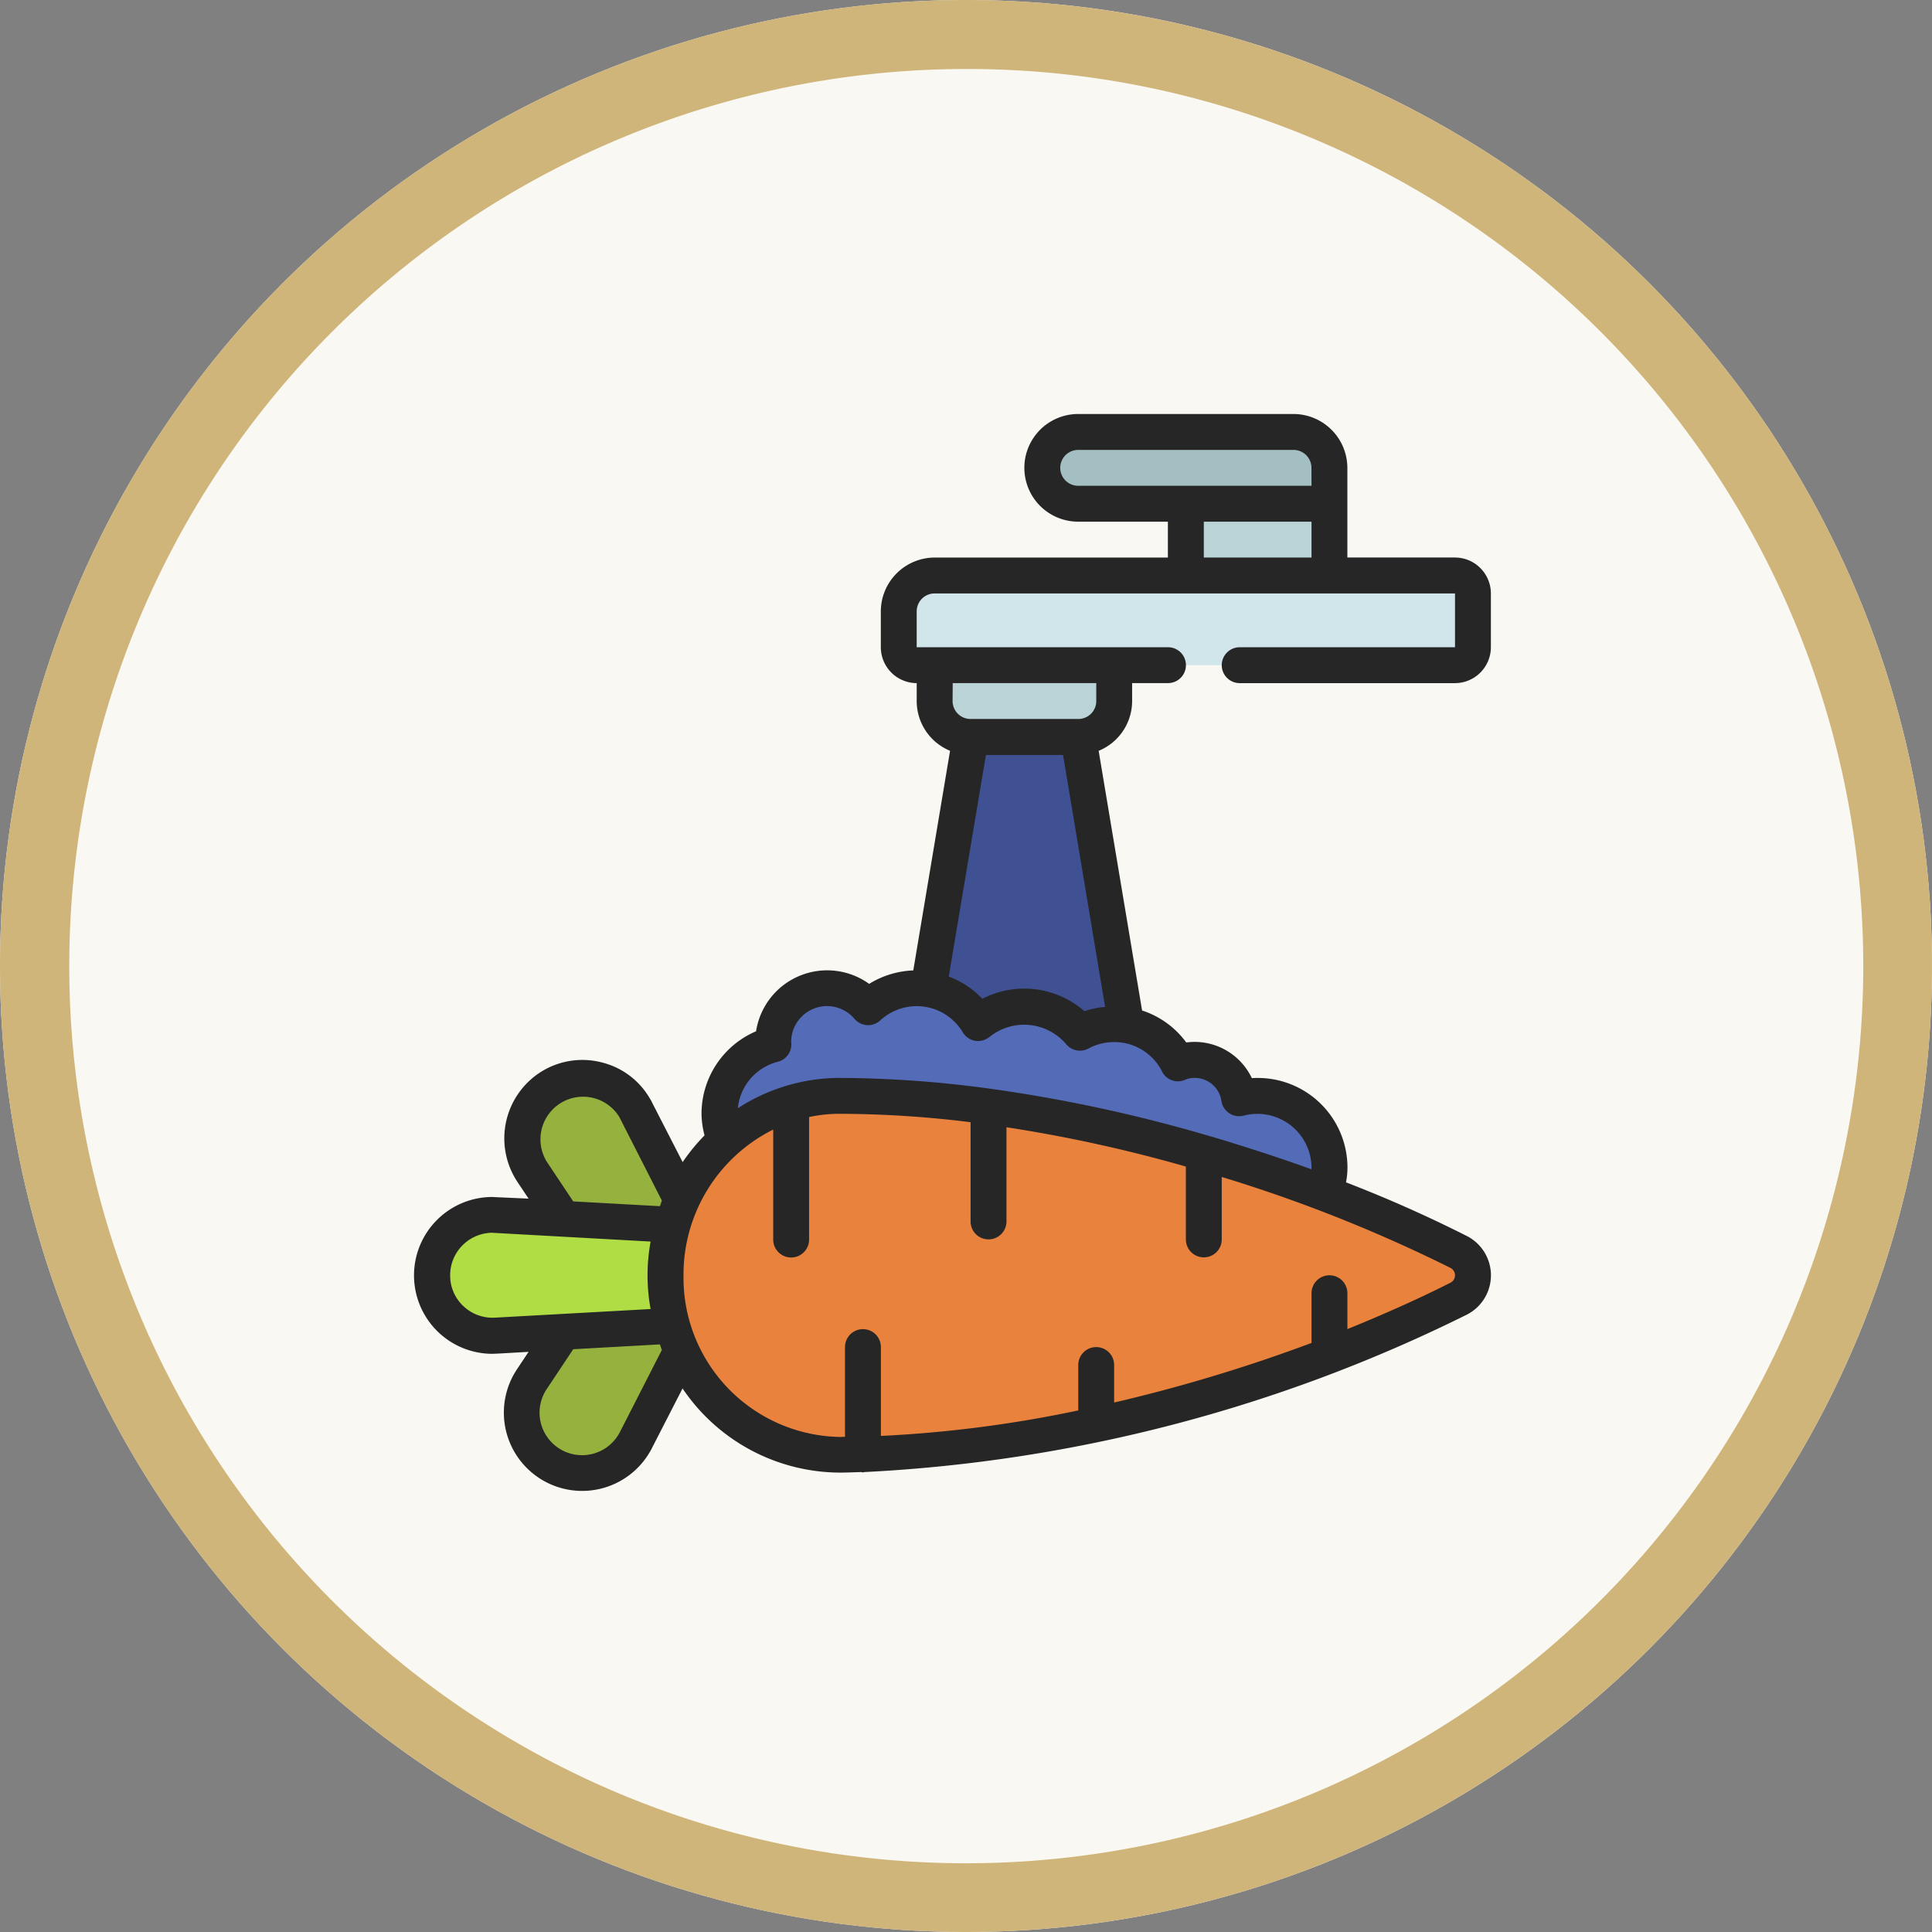 <svg xmlns="http://www.w3.org/2000/svg" width="56" height="56" viewBox="0 0 56 56">
  <rect x="0" y="0" width="56" height="56" fill="#808080" stroke="none"/>
  <g id="Grupo_1130700" data-name="Grupo 1130700" transform="translate(-180 -3568)">
    <circle id="Elipse_12293" data-name="Elipse 12293" cx="28" cy="28" r="28" transform="translate(180 3568)" fill="#faf8f2"/>
    <path id="Elipse_12293_-_Contorno" data-name="Elipse 12293 - Contorno" d="M28,2A26.007,26.007,0,0,0,17.88,51.958,26.007,26.007,0,0,0,38.12,4.042,25.835,25.835,0,0,0,28,2m0-2A28,28,0,1,1,0,28,28,28,0,0,1,28,0Z" transform="translate(180 3568)" fill="#d0b57a"/>
    <g id="ingredientes-de-lavado" transform="translate(192.015 3580)">
      <path id="Trazado_902068" data-name="Trazado 902068" d="M28.338,24.833,29.56,17.52V17h3.121v.52l1.394,8.353.166,1.009H28Z" transform="translate(-13.444 -8.158)" fill="#3f5093"/>
      <path id="Trazado_902069" data-name="Trazado 902069" d="M29,13h5.2v1.56a1.04,1.04,0,0,1-1.04,1.04H30.04A1.04,1.04,0,0,1,29,14.56Z" transform="translate(-13.924 -6.239)" fill="#bad3d6"/>
      <path id="Trazado_902070" data-name="Trazado 902070" d="M43,4h4.161V7.121H43Z" transform="translate(-20.642 -1.92)" fill="#bad3d6"/>
      <path id="Trazado_902071" data-name="Trazado 902071" d="M28.04,9H43.124a.52.52,0,0,1,.52.52v1.56a.52.52,0,0,1-.52.52H27.52a.52.52,0,0,1-.52-.52V10.04A1.04,1.04,0,0,1,28.04,9Z" transform="translate(-12.964 -4.319)" fill="#d1e6ea"/>
      <path id="Trazado_902072" data-name="Trazado 902072" d="M36.04,1h6.241a1.04,1.04,0,0,1,1.04,1.04V3.08H36.04a1.04,1.04,0,0,1,0-2.08Z" transform="translate(-16.803 -0.48)" fill="#a4bfc1"/>
      <path id="Trazado_902073" data-name="Trazado 902073" d="M17.156,36.41A1.9,1.9,0,0,1,17,35.64a2.076,2.076,0,0,1,1.566-2.013.3.3,0,0,1-.006-.068,1.56,1.56,0,0,1,2.751-1.009,2.074,2.074,0,0,1,3.188.458,2.1,2.1,0,0,1,1.342-.489,2.059,2.059,0,0,1,1.612.77,2.094,2.094,0,0,1,.988-.25,2.066,2.066,0,0,1,1.852,1.139,1.191,1.191,0,0,1,.489-.1,1.3,1.3,0,0,1,1.285,1.113,2.018,2.018,0,0,1,.536-.073,2.08,2.08,0,0,1,2.08,2.08,1.971,1.971,0,0,1-.14.744Z" transform="translate(-8.165 -15.355)" fill="#546cb7"/>
      <path id="Trazado_902074" data-name="Trazado 902074" d="M7.2,50.6l-.9,1.368a1.75,1.75,0,1,0,2.97,1.851c.016-.026.031-.057.047-.088l1.321-2.579L10.686,50Z" transform="translate(-2.892 -23.994)" fill="#96b23e"/>
      <path id="Trazado_902075" data-name="Trazado 902075" d="M7.2,41.09l-.9-1.368a1.75,1.75,0,1,1,2.97-1.851c.016.026.031.057.047.088l1.321,2.579.052,1.149Z" transform="translate(-2.892 -17.762)" fill="#96b23e"/>
      <path id="Trazado_902076" data-name="Trazado 902076" d="M7.956,47.844l-5.118.286a1.751,1.751,0,1,1-.1-3.5c.031,0,.062.005.1.005l5.118.286Z" transform="translate(-0.479 -21.418)" fill="#b0dd44"/>
      <path id="Trazado_902077" data-name="Trazado 902077" d="M14,43.2a5.111,5.111,0,0,0,5.049,5.2A43.268,43.268,0,0,0,37,43.873a.761.761,0,0,0,0-1.343A43.266,43.266,0,0,0,19.048,38,5.111,5.111,0,0,0,14,43.2Z" transform="translate(-6.725 -18.236)" fill="#e8823d"/>
      <path id="Trazado_902078" data-name="Trazado 902078" d="M23.918,6.761a.52.52,0,0,0,0,1.04h6.241a1.043,1.043,0,0,0,1.04-1.04V5.2a1.043,1.043,0,0,0-1.04-1.04H27.039V1.56A1.565,1.565,0,0,0,25.478,0H19.237a1.56,1.56,0,1,0,0,3.121h2.6v1.04H15.076a1.565,1.565,0,0,0-1.56,1.56v1.04a1.043,1.043,0,0,0,1.04,1.04v.52a1.56,1.56,0,0,0,.967,1.441l-1.066,6.366a2.617,2.617,0,0,0-1.279.39A2.085,2.085,0,0,0,9.9,17.892a2.6,2.6,0,0,0-1.581,2.393,2.511,2.511,0,0,0,.088.624,5.652,5.652,0,0,0-.635.775l-.884-1.722a.755.755,0,0,0-.062-.114A2.227,2.227,0,0,0,5.449,18.8a2.255,2.255,0,0,0-1.727.234,2.281,2.281,0,0,0-.749,3.209l.333.5L2.349,22.7l-.088-.005a2.273,2.273,0,1,0-.005,4.546c.042,0,.088-.005.135-.005l.915-.052-.333.5a2.269,2.269,0,1,0,3.844,2.408.954.954,0,0,0,.068-.125l.884-1.722a5.526,5.526,0,0,0,4.556,2.439c.208,0,.416-.01.629-.016a.122.122,0,0,0,.042.01c.021,0,.036-.01.052-.01A44.2,44.2,0,0,0,30.513,26.1a1.279,1.279,0,0,0,0-2.268A38.23,38.23,0,0,0,27,22.271a2.324,2.324,0,0,0,.042-.426,2.6,2.6,0,0,0-2.6-2.6c-.057,0-.114,0-.172.005A1.838,1.838,0,0,0,22.618,18.2a2.01,2.01,0,0,0-.249.016,2.567,2.567,0,0,0-1.28-.926L19.83,9.763A1.56,1.56,0,0,0,20.8,8.322V7.8h1.04a.52.52,0,0,0,0-1.04H14.556V5.721a.52.52,0,0,1,.52-.52H30.159v1.56ZM2.328,26.193a1.224,1.224,0,0,1-.91-.333,1.211,1.211,0,0,1-.385-.895,1.232,1.232,0,0,1,1.233-1.233.433.433,0,0,0,.062.005l4.515.25a5.451,5.451,0,0,0,0,1.956ZM5.958,29.5l-.031.057a1.232,1.232,0,1,1-2.091-1.3L4.6,27.108l2.512-.14c.021.052.036.109.057.161Zm1.155-6.538L4.6,22.823l-.765-1.149a1.232,1.232,0,1,1,2.1-1.3L7.17,22.8c-.021.052-.036.109-.057.161ZM30.04,24.757a.241.241,0,0,1,0,.416c-.869.442-1.888.9-3,1.352v-1.04a.52.52,0,1,0-1.04,0v1.441a46.427,46.427,0,0,1-5.721,1.727V27.566a.52.52,0,1,0-1.04,0v1.316a35.88,35.88,0,0,1-5.721.739V27.046a.52.52,0,1,0-1.04,0v2.6c-.052,0-.1.005-.151.005a4.614,4.614,0,0,1-4.53-4.681,4.693,4.693,0,0,1,2.6-4.229v3.188a.52.52,0,1,0,1.04,0V20.378a4.161,4.161,0,0,1,.889-.094,31.065,31.065,0,0,1,3.792.244v2.876a.52.52,0,1,0,1.04,0V20.674a42.063,42.063,0,0,1,5.2,1.139v2.112a.52.52,0,1,0,1.04,0v-1.81a42.865,42.865,0,0,1,6.642,2.642Zm-8.374-5.7a.516.516,0,0,0,.676.239.652.652,0,0,1,.276-.052.78.78,0,0,1,.77.666.52.52,0,0,0,.65.426A1.569,1.569,0,0,1,26,21.845c0,.016-.005.031-.005.047-.921-.333-1.9-.65-2.907-.952a.047.047,0,0,1-.026-.005,43.84,43.84,0,0,0-6.418-1.384h-.005a32.607,32.607,0,0,0-4.312-.307,5.414,5.414,0,0,0-1.571.234.165.165,0,0,0-.047.016,5.335,5.335,0,0,0-1.337.629,1.545,1.545,0,0,1,1.16-1.347.52.52,0,0,0,.385-.577,1.04,1.04,0,0,1,1.836-.666.536.536,0,0,0,.364.182.528.528,0,0,0,.385-.14,1.556,1.556,0,0,1,2.387.343.525.525,0,0,0,.359.25.537.537,0,0,0,.421-.114,1.6,1.6,0,0,1,2.216.208.52.52,0,0,0,.65.13,1.563,1.563,0,0,1,.744-.187,1.546,1.546,0,0,1,1.389.853Zm-1.649-1.872a2.648,2.648,0,0,0-.6.125,2.649,2.649,0,0,0-2.959-.359,2.551,2.551,0,0,0-.973-.645l1.077-6.423h2.236ZM15.6,7.8h4.161v.52a.52.52,0,0,1-.52.52H16.116a.52.52,0,0,1-.52-.52ZM26,4.161H22.878V3.121H26Zm0-2.08H19.237a.52.52,0,1,1,0-1.04h6.241a.52.52,0,0,1,.52.52Z" transform="translate(0)" fill="#262626"/>
    </g>
  </g>
</svg>
